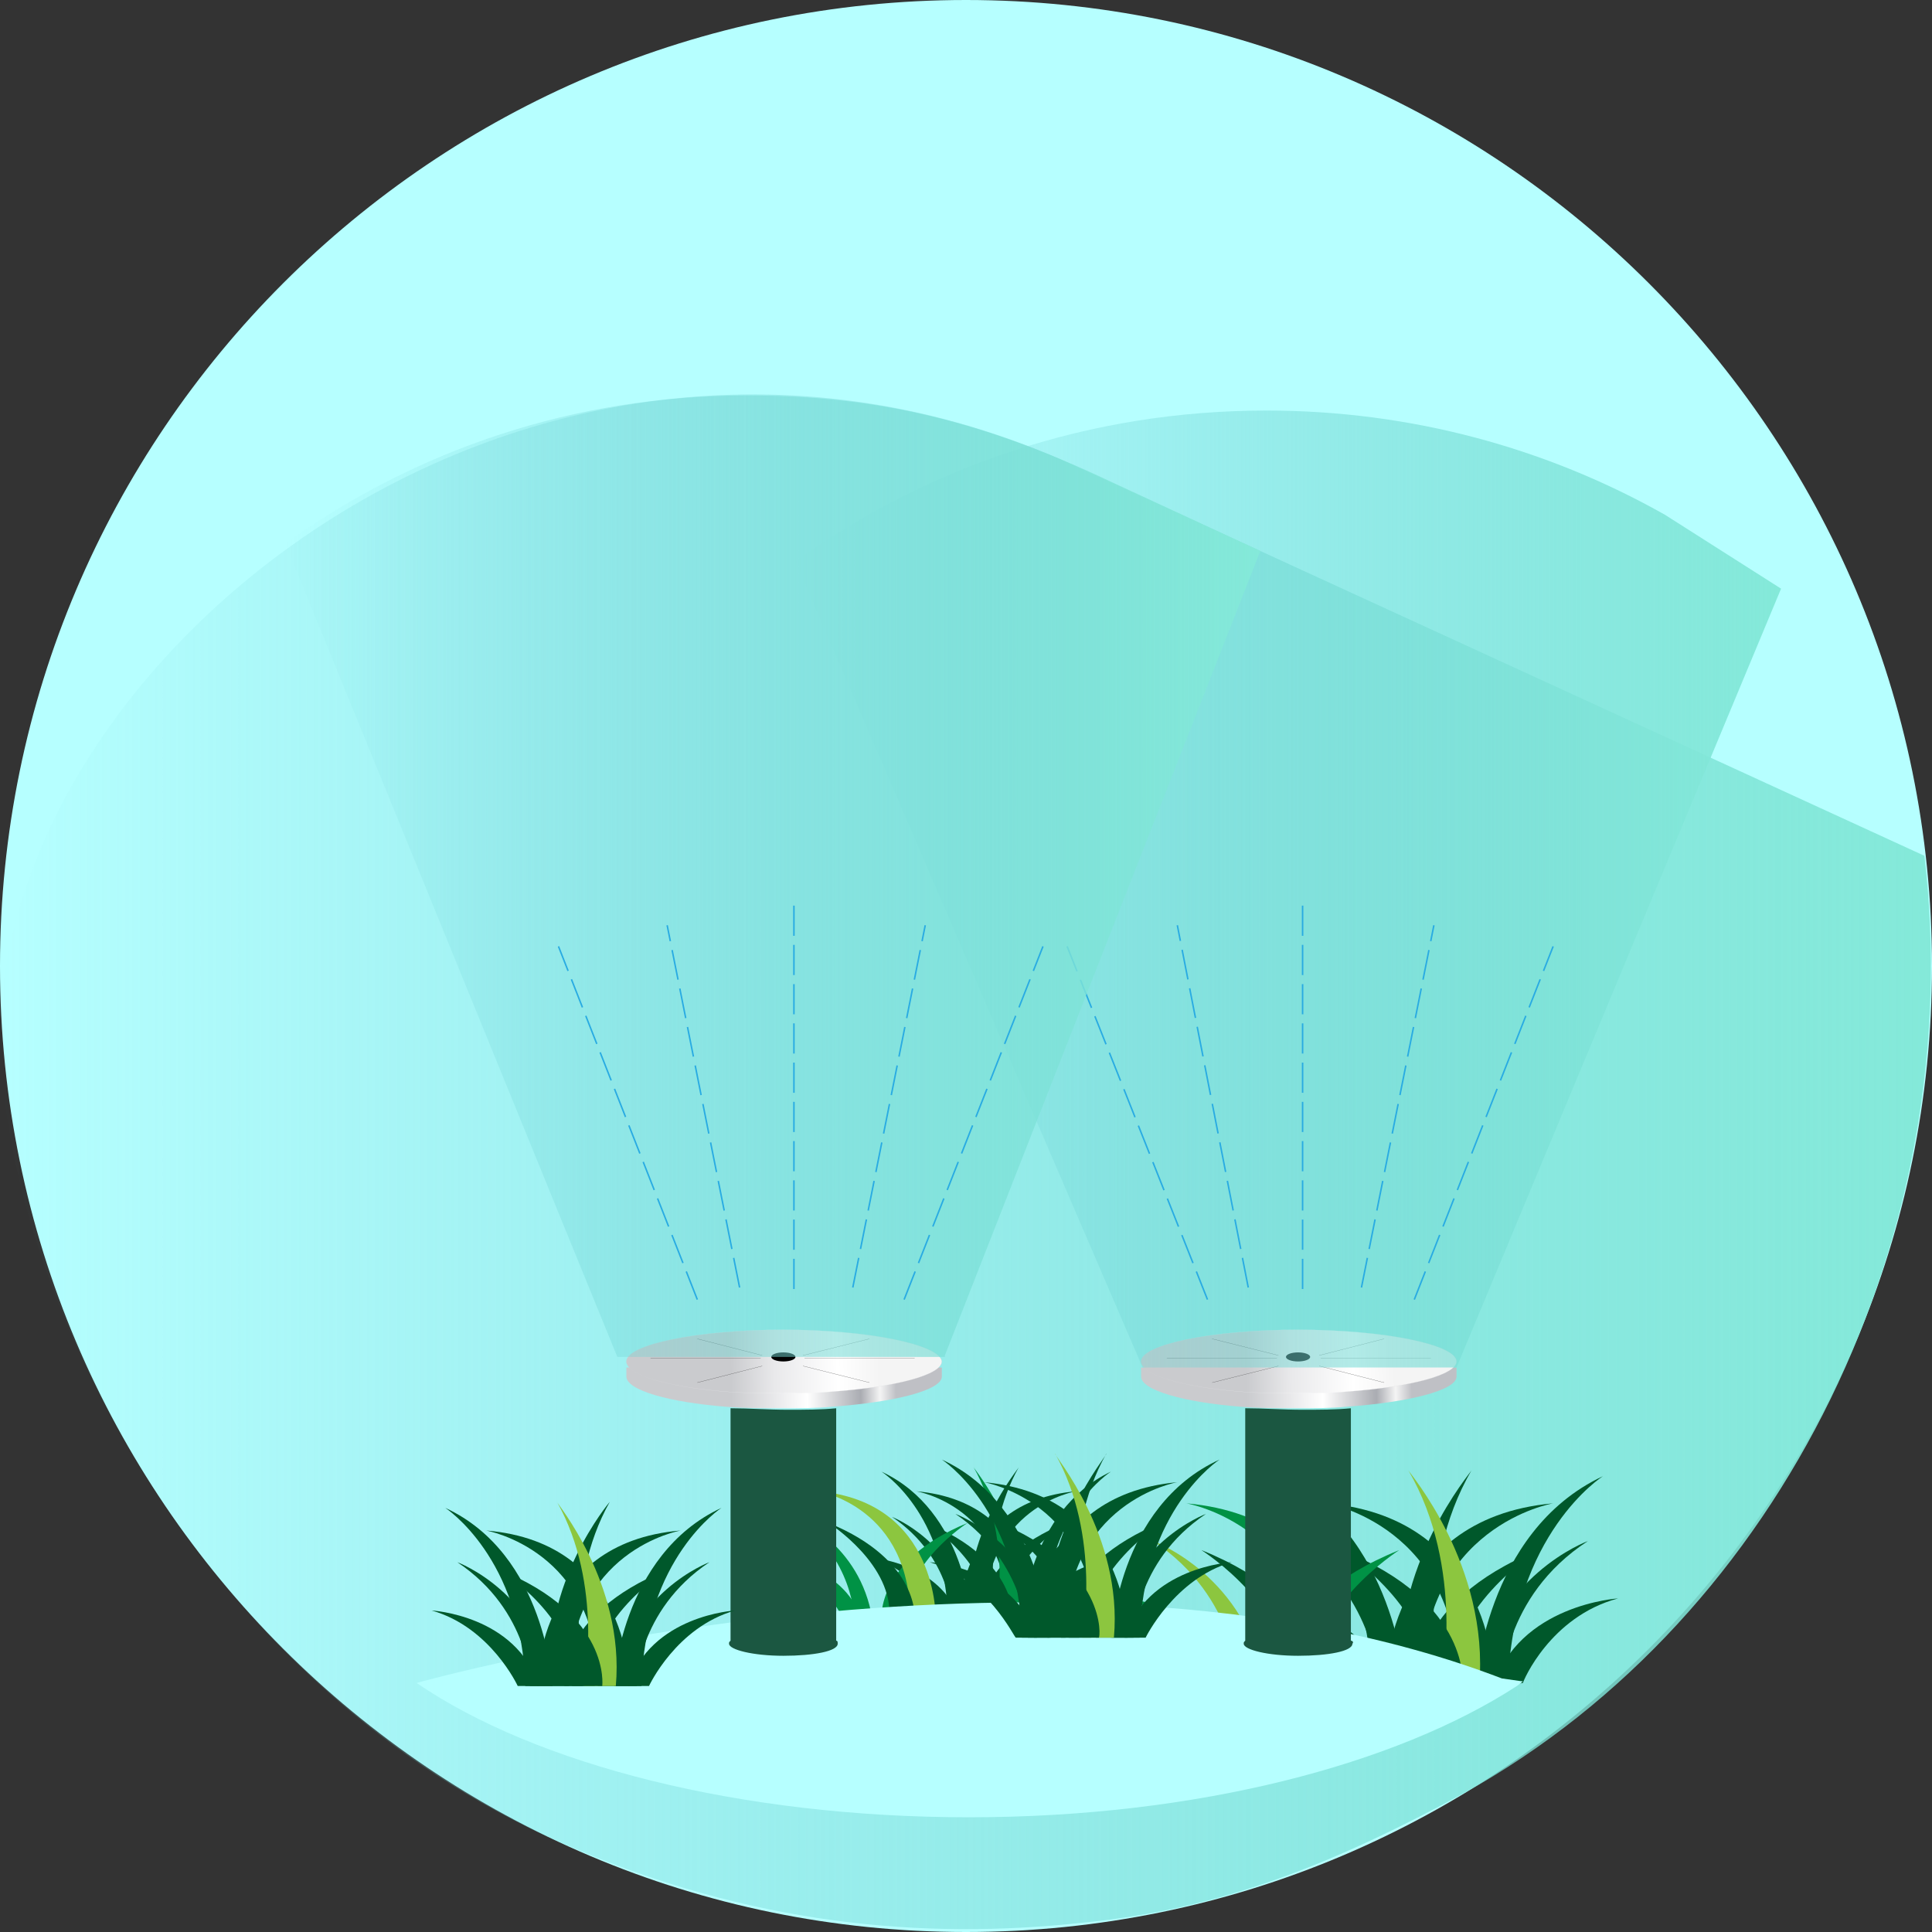 <?xml version="1.0" encoding="utf-8"?>
<!-- Generator: Adobe Illustrator 22.1.0, SVG Export Plug-In . SVG Version: 6.00 Build 0)  -->
<svg version="1.1" id="Calque_3" xmlns="http://www.w3.org/2000/svg" xmlns:xlink="http://www.w3.org/1999/xlink" x="0px" y="0px"
	 viewBox="0 0 128 128" style="enable-background:new 0 0 128 128;" xml:space="preserve">
<rect x="0" y="0" width="128" height="128" fill="#333333" stroke="none"/>
<style type="text/css">
	.st0{fill:none;}
	.st1{fill:#572A2D;}
	.st2{display:none;}
	.st3{display:inline;fill:url(#SVGID_2_);}
	.st4{display:inline;fill:#1B681F;}
	.st5{display:inline;fill:#114F12;}
	.st6{display:inline;fill:#1E7224;}
	.st7{display:inline;fill:#2B892F;}
	.st8{display:inline;fill:#33322D;}
	.st9{display:inline;fill:#2A912F;}
	.st10{fill:#B6FFFF;}
	.st11{fill:url(#SVGID_3_);}
	.st12{fill:#00582B;}
	.st13{fill:#009245;}
	.st14{fill:#8CC63F;}
	.st15{fill:url(#SVGID_4_);}
	.st16{fill:url(#SVGID_5_);stroke:url(#SVGID_6_);stroke-width:1.000000e-02;stroke-miterlimit:10;}
	.st17{fill:none;stroke:#000000;stroke-width:1.000000e-02;stroke-miterlimit:10;}
	.st18{fill:#1B5741;}
	.st19{fill:url(#SVGID_7_);}
	.st20{fill:url(#SVGID_8_);stroke:url(#SVGID_9_);stroke-width:1.000000e-02;stroke-miterlimit:10;}
	.st21{fill:url(#SVGID_10_);}
	.st22{fill:none;stroke:#29ABE2;stroke-width:0.1;stroke-miterlimit:10;stroke-dasharray:2,0.6;}
	.st23{fill:url(#SVGID_11_);}
</style>
<pattern  y="128" width="32.2" height="34.5" patternUnits="userSpaceOnUse" id="SVGID_1_" viewBox="0 -34.5 32.2 34.5" style="overflow:visible;">
	<g>
		<rect y="-34.5" class="st0" width="32.2" height="34.5"/>
		<g>
			<rect y="-34.5" class="st0" width="32.2" height="34.5"/>
			<g>
				<rect y="-34.5" class="st0" width="32.2" height="34.5"/>
				<g>
					<rect y="-34.5" class="st0" width="32.2" height="34.5"/>
					<g>
						<rect y="-34.5" class="st0" width="32.2" height="34.5"/>
						<rect y="-34.5" class="st1" width="32.2" height="34.5"/>
					</g>
				</g>
			</g>
		</g>
	</g>
</pattern>
<g>
	<g>
		<g>
			<g>
				<g class="st2">
					<pattern  id="SVGID_2_" xlink:href="#SVGID_1_" patternTransform="matrix(1.781 0 0 1.655 18840.748 32522.471)">
					</pattern>
					<path class="st3" d="M11.1,68.1L11,68.2H3.9c-0.1,0-0.1,0-0.1-0.1L2.7,59c0-0.1,0-0.1,0.1-0.1H12c0.1,0,0.1,0.1,0.1,0.1
						L11.1,68.1z"/>
					<path class="st4" d="M4.8,40.6c-0.8-3.3-0.6-7.5,0.9-7.8c1.4-0.3,3.6,3.5,4.4,6.7c0.8,3.3-0.1,4.8-1.5,5.1
						C7.1,44.9,5.6,43.8,4.8,40.6z"/>
					<path class="st5" d="M8.5,58.7L8.5,58.7c-0.1,0-0.2-0.1-0.2-0.3c0.8-3.6,1.1-7.4,0.8-11.1c-0.3-3.8-1.2-7.4-2.7-10.9
						c0-0.1,0-0.2,0.1-0.3c0.1,0,0.3,0,0.3,0.1c1.5,3.5,2.4,7.2,2.7,11s0.1,7.6-0.8,11.3C8.7,58.6,8.6,58.7,8.5,58.7z"/>
					<path class="st6" d="M0.1,41.3c-1.4-3.1-2-7.3-0.7-7.8C0.8,33,3.6,36.3,5,39.4c1.4,3.1,0.8,4.7-0.5,5.2
						C3.1,45.2,1.5,44.4,0.1,41.3z"/>
					<path class="st6" d="M-0.1,48.5c-1.8-2.1-3.2-5.2-2.3-5.9s3.9,1.3,5.6,3.4C5,48.1,5,49.5,4,50.1C3.1,50.8,1.7,50.5-0.1,48.5z"
						/>
					<path class="st6" d="M16.9,48.5c2.2-1.9,4.2-4.9,3.4-5.8c-0.8-0.8-4.2,0.8-6.4,2.7s-2.4,3.3-1.5,4.2
						C13.1,50.4,14.7,50.4,16.9,48.5z"/>
					<path class="st7" d="M12.7,42.4c1-3.2,1.2-7.5-0.3-7.8C11,34.2,8.6,37.8,7.5,41c-1,3.2-0.3,4.8,1.1,5.2
						C10.1,46.5,11.7,45.6,12.7,42.4z"/>
					<path class="st5" d="M8.9,58.7L8.9,58.7c-0.1,0-0.2-0.1-0.2-0.2c0.2-2.7,1.1-5.4,2.6-7.9c1.5-2.4,3.6-4.5,6-6
						c0.1-0.1,0.2,0,0.3,0.1c0.1,0.1,0,0.2-0.1,0.3c-2.4,1.5-4.4,3.5-5.9,5.9s-2.4,5-2.6,7.7C9.1,58.7,9,58.7,8.9,58.7z"/>
					<path class="st5" d="M7.1,58.5L7.1,58.5c-0.1,0-0.2-0.1-0.2-0.2c0.1-3.7-0.3-7.5-1.4-11.1c-1-3.6-2.7-7.1-4.8-10.2
						c-0.1-0.1,0-0.2,0.1-0.3s0.2,0,0.3,0.1c2.1,3.2,3.8,6.7,4.8,10.4c1.1,3.7,1.5,7.5,1.4,11.2C7.4,58.4,7.3,58.5,7.1,58.5z"/>
					<path class="st5" d="M7.7,58.6L7.7,58.6c-0.1,0-0.2-0.1-0.2-0.2l0.9-9.2c0.3-3.2,0.6-6.5,1.8-9.7c0-0.1,0.2-0.2,0.3-0.1
						c0.1,0,0.2,0.2,0.1,0.3c-1.1,3.1-1.5,6.4-1.8,9.5l-0.9,9.2C7.9,58.5,7.8,58.6,7.7,58.6z"/>
					<path class="st5" d="M6.9,58.8c-0.1,0-0.2-0.1-0.2-0.2c-0.3-4.7-2.6-9.2-6.2-12.5c-0.1-0.1-0.1-0.2,0-0.3s0.2-0.1,0.3,0
						c3.7,3.3,6,8,6.3,12.8C7.1,58.7,7,58.8,6.9,58.8L6.9,58.8z"/>
					<path class="st8" d="M12.4,59.2c0,0.1-0.1,0.1-0.1,0.1H2.6c-0.1,0-0.1,0-0.1-0.1v-1.5c0-0.1,0.1-0.1,0.1-0.1h9.7
						c0.1,0,0.1,0,0.1,0.1V59.2z"/>
					<path class="st9" d="M-2,53.3c-1,2.5-1.3,5.9,0.1,6.4s3.7-2.2,4.7-4.7C3.8,52.6-0.9,50.8-2,53.3z"/>
					<path class="st4" d="M-1.4,57.5l0.1-0.4c0.5-1.4,0.9-2.4,1.3-3.2c0.5-0.9,0.9-1.4,1.4-1.6c0.5-0.2,1-0.1,1.7,0.2
						C4.2,53,5,54,5.5,55.4C5.8,56,6,56.8,6,57.6H5.6c-0.2-1.8-1-4-2.7-4.8c-0.6-0.2-1-0.3-1.3-0.1c-0.9,0.4-1.5,1.9-2.5,4.6
						L-1,57.6c0,0.1-0.2,0.2-0.3,0.1C-1.4,57.7-1.5,57.6-1.4,57.5z"/>
				</g>
			</g>
		</g>
	</g>
</g>
<g>
	<g>
		<path class="st10" d="M128,64c0,35.3-28.7,64-64,64C28.7,128,0,99.3,0,64C0,28.7,28.7,0,64,0C99.3,0,128,28.7,128,64z"/>
	</g>
	<g>
		<linearGradient id="SVGID_3_" gradientUnits="userSpaceOnUse" x1="9.094947e-13" y1="76.981" x2="127.898" y2="76.981">
			<stop  offset="0" style="stop-color:#65C8D0;stop-opacity:0"/>
			<stop  offset="1" style="stop-color:#84E9D9"/>
		</linearGradient>
		<path class="st11" d="M97,118.8c21.2-11.8,33.4-37.2,30.5-62.1L70.2,30.4C34,14.8-2,45.1,0.1,70.9c1.3,16.4,13.5,40.8,37.1,51.2
			c12.6,5.5,24,6.4,34.4,5.3C81,126.5,88.5,123.4,97,118.8z"/>
	</g>
	<g>
		<g>
			<g id="XMLID_344_">
				<g id="XMLID_391_">
					<path id="XMLID_397_" class="st12" d="M57.7,103.2c0,0,4.6,0.3,5.9,4.1h-1.2C62.4,107.3,60.9,104.1,57.7,103.2z"/>
					<path id="XMLID_396_" class="st12" d="M58.4,97.5c0,0,4.3,2.7,4.4,9.8h1.5C64.4,107.3,64,100.1,58.4,97.5z"/>
					<path id="XMLID_395_" class="st12" d="M59.1,100.5c0,0,4.4,1.7,5.2,6.8h-1.2C63.1,107.3,63.1,103.2,59.1,100.5z"/>
					<path id="XMLID_394_" class="st12" d="M71.3,98.8c0,0-6.2,1-6.1,8.6h-1.7C63.5,107.3,63.3,99.5,71.3,98.8z"/>
					<path id="XMLID_393_" class="st12" d="M64.2,107.3H66c0,0-1.1-5.5,1.5-10.1C67.5,97.3,63.7,101.7,64.2,107.3z"/>
					<path id="XMLID_392_" class="st12" d="M70.6,100.9c0,0-4.4,2.8-4,6.4h-1.7C64.9,107.3,64.5,103.4,70.6,100.9z"/>
				</g>
				<g id="XMLID_345_">
					<path id="XMLID_390_" class="st12" d="M74.3,103.2c0,0-4.6,0.3-5.9,4.1h1.2C69.6,107.3,71.1,104.1,74.3,103.2z"/>
					<path id="XMLID_389_" class="st12" d="M73.6,97.5c0,0-4.3,2.7-4.4,9.8h-1.5C67.7,107.3,68.1,100.1,73.6,97.5z"/>
					<path id="XMLID_388_" class="st12" d="M72.9,100.5c0,0-4.4,1.7-5.2,6.8h1.2C68.9,107.3,68.9,103.2,72.9,100.5z"/>
					<path id="XMLID_348_" class="st12" d="M60.7,98.8c0,0,6.2,1,6.1,8.6h1.7C68.6,107.3,68.7,99.5,60.7,98.8z"/>
					<path id="XMLID_347_" class="st13" d="M67.8,107.3h-1.8c0,0,1.1-5.5-1.5-10.1C64.5,97.3,68.3,101.7,67.8,107.3z"/>
					<path id="XMLID_346_" class="st12" d="M61.4,100.9c0,0,4.4,2.8,4,6.4h1.7C67.1,107.3,67.5,103.4,61.4,100.9z"/>
				</g>
			</g>
		</g>
		<g>
			<g id="XMLID_336_">
				<g id="XMLID_340_">
					<path id="XMLID_343_" class="st13" d="M51.2,103.2c0,0,4.6,0.3,5.9,4.1h-1.2C55.9,107.3,54.4,104.1,51.2,103.2z"/>
					<path id="XMLID_342_" class="st13" d="M52.6,100.5c0,0,4.4,1.7,5.2,6.8h-1.2C56.6,107.3,56.6,103.2,52.6,100.5z"/>
					<path id="XMLID_341_" class="st13" d="M64.1,100.9c0,0-4.4,2.8-4,6.4h-1.7C58.4,107.3,58,103.4,64.1,100.9z"/>
				</g>
				<g id="XMLID_337_">
					<path id="XMLID_339_" class="st14" d="M54.2,98.8c0,0,6.2,1,6.1,8.6H62C62,107.3,62.2,99.5,54.2,98.8z"/>
					<path id="XMLID_338_" class="st12" d="M54.9,100.9c0,0,4.4,2.8,4,6.4h1.7C60.6,107.3,61,103.4,54.9,100.9z"/>
				</g>
			</g>
			<path id="XMLID_335_" class="st13" d="M54.2,107.4c-0.2,0-0.5,0-0.6,0c-0.2,0-0.3,0-0.4,0c-0.1,0-0.1,0-0.1,0s0.1,0,0.1,0
				c0.1,0,0.2,0,0.4,0c0.2,0,0.4,0,0.6,0c0.2,0,0.5,0,0.8,0c0.2,0,0.3,0,0.5,0c0.2,0,0.3,0,0.5,0c0.3,0,0.7,0,1.1,0
				c0.2,0,0.4,0,0.6,0c0.2,0,0.4,0,0.6,0c0.4,0,0.8,0,1.2,0c0.4,0,0.8,0,1.2,0c0.2,0,0.4,0,0.6,0c0.2,0,0.4,0,0.6,0
				c0.4,0,0.7,0,1.1,0c0.2,0,0.3,0,0.5,0c0.2,0,0.3,0,0.5,0c0.3,0,0.6,0,0.8,0c0.2,0,0.5,0,0.6,0c0.2,0,0.3,0,0.4,0
				c0.1,0,4.4,0,4.4,0s-4.3,0-4.4,0c-0.1,0,4.1,0,3.9,0c-0.2,0-0.4,0-0.6,0"/>
		</g>
	</g>
	<g>
		<g>
			<g id="XMLID_246_">
				<g id="XMLID_254_">
					<path id="XMLID_260_" class="st12" d="M83.7,105.9c0,0,6.6,0.4,8.3,5.9h-1.7C90.3,111.7,88.2,107.1,83.7,105.9z"/>
					<path id="XMLID_259_" class="st12" d="M84.6,97.8c0,0,6,3.8,6.3,13.9h2.2C93.1,111.7,92.5,101.5,84.6,97.8z"/>
					<path id="XMLID_258_" class="st12" d="M85.7,102.1c0,0,6.3,2.3,7.4,9.6h-1.7C91.3,111.7,91.3,105.8,85.7,102.1z"/>
					<path id="XMLID_257_" class="st12" d="M102.9,99.6c0,0-8.8,1.5-8.7,12.1h-2.5C91.8,111.7,91.6,100.6,102.9,99.6z"/>
					<path id="XMLID_256_" class="st12" d="M92.8,111.7h2.5c0,0-1.6-7.8,2.2-14.3C97.5,97.5,92.1,103.7,92.8,111.7z"/>
					<path id="XMLID_255_" class="st12" d="M101.9,102.7c0,0-6.3,4-5.6,9.1h-2.4C93.9,111.7,93.3,106.2,101.9,102.7z"/>
				</g>
				<g id="XMLID_247_">
					<path id="XMLID_253_" class="st12" d="M107.2,105.9c0,0-6.6,0.4-8.3,5.9l2-0.3C100.9,111.4,102.7,107.1,107.2,105.9z"/>
					<path id="XMLID_252_" class="st12" d="M106.2,97.8c0,0-6,3.8-6.3,13.9h-2.2C97.8,111.7,98.3,101.5,106.2,97.8z"/>
					<path id="XMLID_251_" class="st12" d="M105.2,102.1c0,0-6.3,2.3-7.4,9.6h1.7C99.5,111.7,99.5,105.8,105.2,102.1z"/>
					<path id="XMLID_250_" class="st12" d="M87.9,99.6c0,0,8.8,1.5,8.7,12.1H99C99,111.7,99.2,100.6,87.9,99.6z"/>
					<path id="XMLID_249_" class="st14" d="M98,111.7h-2.5c0,0,1.6-7.8-2.2-14.3C93.3,97.5,98.7,103.7,98,111.7z"/>
					<path id="XMLID_248_" class="st12" d="M88.9,102.7c0,0,6.3,4,5.6,9.1h2.4C96.9,111.7,97.6,106.2,88.9,102.7z"/>
				</g>
			</g>
		</g>
		<g>
			<g id="XMLID_238_">
				<g id="XMLID_242_">
					<path id="XMLID_245_" class="st13" d="M74.4,105.9c0,0,6.6,0.4,8.3,5.9h-1.7C81.1,111.7,78.9,107.1,74.4,105.9z"/>
					<path id="XMLID_244_" class="st14" d="M76.4,102.1c0,0,6.3,2.3,7.4,9.6h-1.7C82.1,111.7,82,105.8,76.4,102.1z"/>
					<path id="XMLID_243_" class="st13" d="M92.7,102.7c0,0-6.3,4-5.6,9.1h-2.4C84.6,111.7,84,106.2,92.7,102.7z"/>
				</g>
				<g id="XMLID_239_">
					<path id="XMLID_241_" class="st13" d="M78.6,99.6c0,0,8.8,1.5,8.7,12.1h2.5C89.8,111.7,90,100.6,78.6,99.6z"/>
					<path id="XMLID_240_" class="st12" d="M79.6,102.7c0,0,6.3,4,5.6,9.1h2.4C87.7,111.7,88.3,106.2,79.6,102.7z"/>
				</g>
			</g>
		</g>
	</g>
	<path class="st10" d="M100.9,111.4l-0.4,0.3c-8,5.2-21.2,8.7-36.3,8.7c-15.2,0-28.7-3.5-36.6-8.9c0,0,41.9-11.8,71.9-0.3
		L100.9,111.4z"/>
	<g>
		<linearGradient id="SVGID_4_" gradientUnits="userSpaceOnUse" x1="48.425" y1="91.949" x2="59.354" y2="91.735">
			<stop  offset="0" style="stop-color:#CACBCE"/>
			<stop  offset="0.268" style="stop-color:#E9E9EB"/>
			<stop  offset="0.461" style="stop-color:#FFFFFF"/>
			<stop  offset="0.786" style="stop-color:#AAACB2"/>
			<stop  offset="0.903" style="stop-color:#F4F4F4"/>
			<stop  offset="1" style="stop-color:#BFC0C5"/>
		</linearGradient>
		<path class="st15" d="M41.5,91.2c0,0.9,2.8,1.7,6.6,2c1.2,0.1,2.4,0.1,3.8,0.1c1.1,0,2.2,0,3.2-0.1c4.2-0.3,7.3-1.1,7.3-2v-0.6
			H41.5L41.5,91.2z"/>
		<linearGradient id="SVGID_5_" gradientUnits="userSpaceOnUse" x1="48.408" y1="90.335" x2="59.331" y2="90.12">
			<stop  offset="0" style="stop-color:#CACBCE"/>
			<stop  offset="0.268" style="stop-color:#E9E9EB"/>
			<stop  offset="0.649" style="stop-color:#FFFFFF"/>
			<stop  offset="0.903" style="stop-color:#F4F4F4"/>
		</linearGradient>
		<linearGradient id="SVGID_6_" gradientUnits="userSpaceOnUse" x1="41.448" y1="90.267" x2="62.299" y2="90.267">
			<stop  offset="0" style="stop-color:#CACBCE"/>
			<stop  offset="0.523" style="stop-color:#FFFFFF"/>
			<stop  offset="1" style="stop-color:#BFC0C5"/>
		</linearGradient>
		<path class="st16" d="M51.9,88.1c-5.8,0-10.4,1-10.4,2.1c0,0.9,2.8,1.7,6.6,2c1.2,0.1,2.4,0.1,3.8,0.1c1.1,0,2.2,0,3.2-0.1
			c4.2-0.3,7.3-1.1,7.3-2C62.3,89.1,57.6,88.1,51.9,88.1z"/>
		<g>
			<line class="st17" x1="53.2" y1="90.5" x2="57.6" y2="91.6"/>
			<line class="st17" x1="50.5" y1="90.5" x2="46.2" y2="91.6"/>
		</g>
		<g>
			<line class="st17" x1="53.2" y1="89.8" x2="57.6" y2="88.7"/>
			<line class="st17" x1="50.5" y1="89.8" x2="46.2" y2="88.7"/>
		</g>
		<g>
			<line class="st17" x1="53.3" y1="90" x2="60.6" y2="90"/>
			<line class="st17" x1="43.1" y1="90" x2="50.4" y2="90"/>
		</g>
		<ellipse cx="51.9" cy="89.9" rx="0.8" ry="0.3"/>
	</g>
	<path class="st18" d="M55.4,108.7V93.3c-1,0.1-2.1,0.1-3.2,0.1c-1.3,0-2.6-0.1-3.8-0.1v15.4c-0.1,0.1-0.1,0.1-0.1,0.2
		c0,0.4,1.6,0.8,3.6,0.8c2,0,3.6-0.3,3.6-0.8C55.5,108.8,55.5,108.7,55.4,108.7z"/>
	<g>
		<g id="XMLID_266_">
			<g id="XMLID_274_">
				<path id="XMLID_280_" class="st12" d="M28.6,106.7c0,0,5.6,0.3,7.1,5h-1.4C34.3,111.7,32.5,107.8,28.6,106.7z"/>
				<path id="XMLID_279_" class="st12" d="M29.5,99.9c0,0,5.1,3.3,5.3,11.8h1.8C36.6,111.7,36.2,103,29.5,99.9z"/>
				<path id="XMLID_278_" class="st12" d="M30.3,103.5c0,0,5.4,2,6.3,8.2h-1.5C35.2,111.7,35.1,106.7,30.3,103.5z"/>
				<path id="XMLID_277_" class="st12" d="M45.1,101.4c0,0-7.5,1.3-7.4,10.3h-2.1C35.6,111.7,35.4,102.2,45.1,101.4z"/>
				<path id="XMLID_276_" class="st12" d="M36.5,111.7h2.1c0,0-1.3-6.7,1.8-12.2C40.4,99.5,35.8,104.9,36.5,111.7z"/>
				<path id="XMLID_275_" class="st12" d="M44.2,104c0,0-5.4,3.4-4.8,7.7h-2C37.3,111.7,36.8,107,44.2,104z"/>
			</g>
			<g id="XMLID_267_">
				<path id="XMLID_273_" class="st12" d="M48.7,106.7c0,0-5.6,0.3-7.1,5H43C43,111.7,44.8,107.8,48.7,106.7z"/>
				<path id="XMLID_272_" class="st12" d="M47.8,99.9c0,0-5.1,3.3-5.3,11.8h-1.8C40.6,111.7,41.1,103,47.8,99.9z"/>
				<path id="XMLID_271_" class="st12" d="M47,103.5c0,0-5.4,2-6.3,8.2h1.5C42.1,111.7,42.2,106.7,47,103.5z"/>
				<path id="XMLID_270_" class="st12" d="M32.2,101.4c0,0,7.5,1.3,7.4,10.3h2.1C41.7,111.7,41.9,102.2,32.2,101.4z"/>
				<path id="XMLID_269_" class="st14" d="M40.8,111.7h-2.1c0,0,1.3-6.7-1.8-12.2C36.8,99.5,41.4,104.9,40.8,111.7z"/>
				<path id="XMLID_268_" class="st12" d="M33.1,104c0,0,5.4,3.4,4.8,7.7h2C39.9,111.7,40.5,107,33.1,104z"/>
			</g>
		</g>
	</g>
	<g>
		<linearGradient id="SVGID_7_" gradientUnits="userSpaceOnUse" x1="82.59" y1="91.949" x2="93.519" y2="91.735">
			<stop  offset="0" style="stop-color:#CACBCE"/>
			<stop  offset="0.268" style="stop-color:#E9E9EB"/>
			<stop  offset="0.461" style="stop-color:#FFFFFF"/>
			<stop  offset="0.786" style="stop-color:#AAACB2"/>
			<stop  offset="0.903" style="stop-color:#F4F4F4"/>
			<stop  offset="1" style="stop-color:#BFC0C5"/>
		</linearGradient>
		<path class="st19" d="M75.6,91.2c0,0.9,2.8,1.7,6.6,2c1.2,0.1,2.4,0.1,3.8,0.1c1.1,0,2.2,0,3.2-0.1c4.2-0.3,7.3-1.1,7.3-2v-0.6
			H75.6L75.6,91.2z"/>
		<linearGradient id="SVGID_8_" gradientUnits="userSpaceOnUse" x1="82.573" y1="90.335" x2="93.495" y2="90.12">
			<stop  offset="0" style="stop-color:#CACBCE"/>
			<stop  offset="0.268" style="stop-color:#E9E9EB"/>
			<stop  offset="0.649" style="stop-color:#FFFFFF"/>
			<stop  offset="0.903" style="stop-color:#F4F4F4"/>
		</linearGradient>
		<linearGradient id="SVGID_9_" gradientUnits="userSpaceOnUse" x1="75.612" y1="90.267" x2="96.464" y2="90.267">
			<stop  offset="0" style="stop-color:#CACBCE"/>
			<stop  offset="0.523" style="stop-color:#FFFFFF"/>
			<stop  offset="1" style="stop-color:#BFC0C5"/>
		</linearGradient>
		<path class="st20" d="M86,88.1c-5.8,0-10.4,1-10.4,2.1c0,0.9,2.8,1.7,6.6,2c1.2,0.1,2.4,0.1,3.8,0.1c1.1,0,2.2,0,3.2-0.1
			c4.2-0.3,7.3-1.1,7.3-2C96.5,89.1,91.8,88.1,86,88.1z"/>
		<g>
			<line class="st17" x1="87.4" y1="90.5" x2="91.7" y2="91.6"/>
			<line class="st17" x1="84.7" y1="90.5" x2="80.3" y2="91.6"/>
		</g>
		<g>
			<line class="st17" x1="87.4" y1="89.8" x2="91.7" y2="88.7"/>
			<line class="st17" x1="84.7" y1="89.8" x2="80.3" y2="88.7"/>
		</g>
		<g>
			<line class="st17" x1="87.5" y1="90" x2="94.8" y2="90"/>
			<line class="st17" x1="77.3" y1="90" x2="84.6" y2="90"/>
		</g>
		<ellipse cx="86" cy="89.9" rx="0.8" ry="0.3"/>
	</g>
	<path class="st18" d="M89.5,108.7V93.3c-1,0.1-2.1,0.1-3.2,0.1c-1.3,0-2.6-0.1-3.8-0.1v15.4c-0.1,0.1-0.1,0.1-0.1,0.2
		c0,0.4,1.6,0.8,3.6,0.8c2,0,3.6-0.3,3.6-0.8C89.7,108.8,89.6,108.7,89.5,108.7z"/>
	<g>
		<g id="XMLID_221_">
			<g id="XMLID_229_">
				<path id="XMLID_235_" class="st12" d="M61.6,103.5c0,0,5.6,0.3,7.1,5h-1.4C67.2,108.5,65.4,104.6,61.6,103.5z"/>
				<path id="XMLID_234_" class="st12" d="M62.4,96.7c0,0,5.1,3.3,5.3,11.8h1.8C69.6,108.5,69.1,99.8,62.4,96.7z"/>
				<path id="XMLID_233_" class="st12" d="M63.3,100.3c0,0,5.4,2,6.3,8.2h-1.5C68.1,108.5,68,103.5,63.3,100.3z"/>
				<path id="XMLID_232_" class="st12" d="M78,98.2c0,0-7.5,1.3-7.4,10.3h-2.1C68.5,108.5,68.3,99.1,78,98.2z"/>
				<path id="XMLID_231_" class="st12" d="M69.4,108.5h2.1c0,0-1.3-6.7,1.8-12.2C73.4,96.4,68.8,101.7,69.4,108.5z"/>
				<path id="XMLID_230_" class="st12" d="M77.1,100.8c0,0-5.4,3.4-4.8,7.7h-2C70.3,108.5,69.7,103.8,77.1,100.8z"/>
			</g>
			<g id="XMLID_222_">
				<path id="XMLID_228_" class="st12" d="M81.6,103.5c0,0-5.6,0.3-7.1,5h1.4C75.9,108.5,77.8,104.6,81.6,103.5z"/>
				<path id="XMLID_227_" class="st12" d="M80.8,96.7c0,0-5.1,3.3-5.3,11.8h-1.8C73.6,108.5,74,99.8,80.8,96.7z"/>
				<path id="XMLID_226_" class="st12" d="M79.9,100.3c0,0-5.4,2-6.3,8.2h1.5C75.1,108.5,75.1,103.5,79.9,100.3z"/>
				<path id="XMLID_225_" class="st12" d="M65.2,98.2c0,0,7.5,1.3,7.4,10.3h2.1C74.7,108.5,74.9,99.1,65.2,98.2z"/>
				<path id="XMLID_224_" class="st14" d="M73.8,108.5h-2.1c0,0,1.3-6.7-1.8-12.2C69.8,96.4,74.4,101.7,73.8,108.5z"/>
				<path id="XMLID_223_" class="st12" d="M66,100.8c0,0,5.4,3.4,4.8,7.7h2C72.9,108.5,73.4,103.8,66,100.8z"/>
			</g>
		</g>
	</g>
	<g>
		<linearGradient id="SVGID_10_" gradientUnits="userSpaceOnUse" x1="52.635" y1="58.846" x2="117.945" y2="58.846">
			<stop  offset="0" style="stop-color:#65C8D0;stop-opacity:0"/>
			<stop  offset="1" style="stop-color:#84E9D9"/>
		</linearGradient>
		<path class="st21" d="M96.5,90.6l21.5-51.6l-7.7-4.9c-7.8-4.4-16.8-6.9-26.4-6.9c-11.7,0-22.4,3.7-31.2,10l23,53.4H96.5z"/>
		<g>
			<line class="st22" x1="93.7" y1="86.1" x2="102.9" y2="62.7"/>
			<line class="st22" x1="80" y1="86.1" x2="70.7" y2="62.7"/>
			<line class="st22" x1="86.3" y1="85.4" x2="86.3" y2="59.8"/>
			<line class="st22" x1="90.2" y1="85.3" x2="95" y2="61.3"/>
			<line class="st22" x1="82.7" y1="85.3" x2="78" y2="61.3"/>
		</g>
		<linearGradient id="SVGID_11_" gradientUnits="userSpaceOnUse" x1="18.89" y1="57.986" x2="83.457" y2="57.986">
			<stop  offset="0" style="stop-color:#65C8D0;stop-opacity:0"/>
			<stop  offset="1" style="stop-color:#84E9D9"/>
		</linearGradient>
		<path class="st23" d="M62.6,89.8l20.9-53.3l-9.5-4.4c-8-3.8-15-5.9-24.5-5.9c-11.5,0-21.9,3.6-30.6,9.8l22,53.9H62.6z"/>
	</g>
	<g>
		<line class="st22" x1="59.9" y1="86.1" x2="69.1" y2="62.7"/>
		<line class="st22" x1="46.2" y1="86.1" x2="37" y2="62.7"/>
		<line class="st22" x1="52.6" y1="85.4" x2="52.6" y2="59.8"/>
		<line class="st22" x1="56.5" y1="85.3" x2="61.3" y2="61.3"/>
		<line class="st22" x1="49" y1="85.3" x2="44.2" y2="61.3"/>
	</g>
</g>
</svg>
